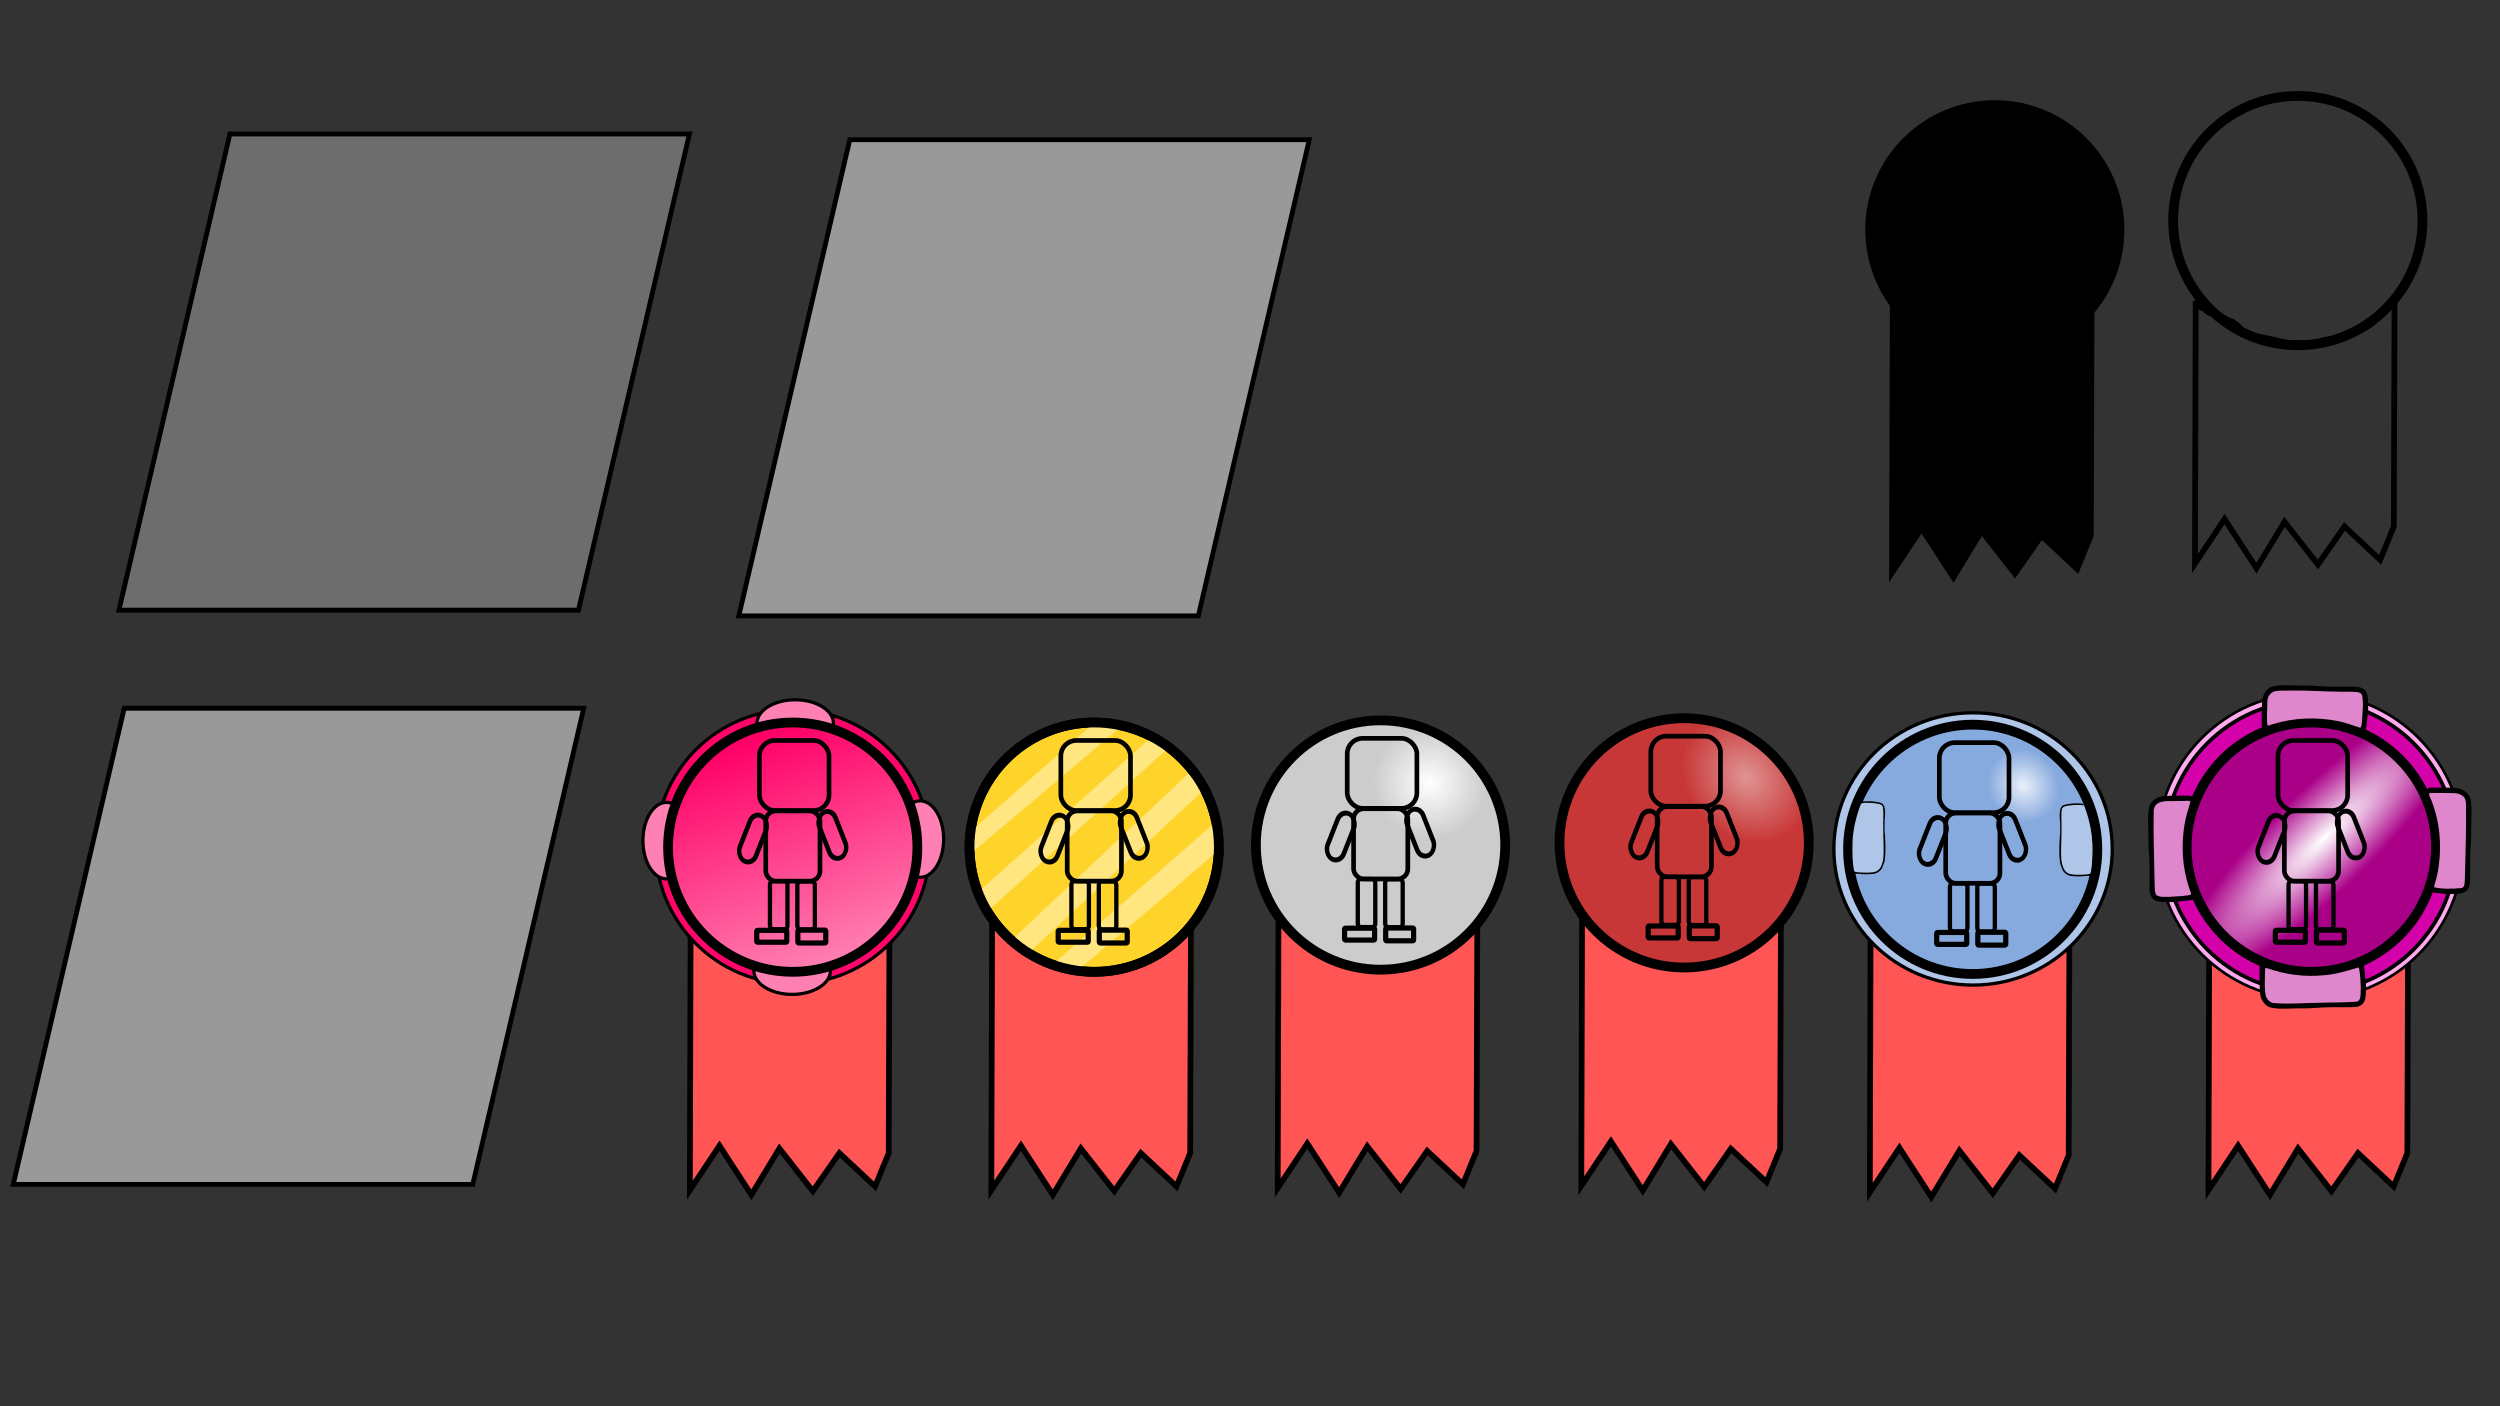 <?xml version="1.0" encoding="UTF-8" standalone="no"?>
<!-- Created with Inkscape (http://www.inkscape.org/) -->

<svg
   width="3840mm"
   height="2160mm"
   viewBox="0 0 3840 2160"
   version="1.1"
   id="svg5"
   inkscape:version="1.2.2 (732a01da63, 2022-12-09)"
   sodipodi:docname="end_screen_maps.svg"
   inkscape:export-filename="medals.png"
   inkscape:export-xdpi="96.096664"
   inkscape:export-ydpi="96.096664"
   xmlns:inkscape="http://www.inkscape.org/namespaces/inkscape"
   xmlns:sodipodi="http://sodipodi.sourceforge.net/DTD/sodipodi-0.dtd"
   xmlns:xlink="http://www.w3.org/1999/xlink"
   xmlns="http://www.w3.org/2000/svg"
   xmlns:svg="http://www.w3.org/2000/svg">
  <rect x="0" y="0" width="3840" height="2160" fill="#333333" stroke="none"/>
  <sodipodi:namedview
     id="namedview7"
     pagecolor="#ffffff"
     bordercolor="#000000"
     borderopacity="0.25"
     inkscape:showpageshadow="2"
     inkscape:pageopacity="0.0"
     inkscape:pagecheckerboard="0"
     inkscape:deskcolor="#d1d1d1"
     inkscape:document-units="mm"
     showgrid="false"
     inkscape:zoom="0.04"
     inkscape:cx="787.5"
     inkscape:cy="7175"
     inkscape:window-width="1920"
     inkscape:window-height="986"
     inkscape:window-x="-11"
     inkscape:window-y="-11"
     inkscape:window-maximized="1"
     inkscape:current-layer="svg5" />
  <defs
     id="defs2">
    <linearGradient
       inkscape:collect="always"
       id="linearGradient48402">
      <stop
         style="stop-color:#ffffff;stop-opacity:1;"
         offset="0"
         id="stop48398" />
      <stop
         style="stop-color:#aa0088;stop-opacity:1;"
         offset="1"
         id="stop48400" />
    </linearGradient>
    <linearGradient
       inkscape:collect="always"
       id="linearGradient36762">
      <stop
         style="stop-color:#eaf0f9;stop-opacity:1;"
         offset="0"
         id="stop36758" />
      <stop
         style="stop-color:#87aade;stop-opacity:1;"
         offset="1"
         id="stop36760" />
    </linearGradient>
    <linearGradient
       inkscape:collect="always"
       id="linearGradient30242">
      <stop
         style="stop-color:#e09494;stop-opacity:1;"
         offset="0"
         id="stop30238" />
      <stop
         style="stop-color:#c83737;stop-opacity:1;"
         offset="1"
         id="stop30240" />
    </linearGradient>
    <linearGradient
       inkscape:collect="always"
       id="linearGradient29657">
      <stop
         style="stop-color:#ffffff;stop-opacity:1;"
         offset="0"
         id="stop29653" />
      <stop
         style="stop-color:#cccccc;stop-opacity:1;"
         offset="1"
         id="stop29655" />
    </linearGradient>
    <linearGradient
       inkscape:collect="always"
       id="linearGradient21364">
      <stop
         style="stop-color:#ff0066;stop-opacity:1;"
         offset="0"
         id="stop21360" />
      <stop
         style="stop-color:#ff80b2;stop-opacity:1"
         offset="1"
         id="stop21362" />
    </linearGradient>
    <rect
       x="-5771.93"
       y="2894.737"
       width="122.807"
       height="17.544"
       id="rect19742" />
    <rect
       x="-2087.719"
       y="6000"
       width="245.614"
       height="17.544"
       id="rect15206" />
    <linearGradient
       inkscape:collect="always"
       xlink:href="#linearGradient21364"
       id="linearGradient21366"
       x1="1252.909"
       y1="723.215"
       x2="1374.517"
       y2="1070.498"
       gradientUnits="userSpaceOnUse"
       gradientTransform="translate(-70.379,400.182)" />
    <radialGradient
       inkscape:collect="always"
       xlink:href="#linearGradient29657"
       id="radialGradient29659"
       cx="2260.607"
       cy="746.364"
       fx="2260.607"
       fy="746.364"
       r="198.969"
       gradientTransform="matrix(0.395,0.2,-0.193,0.381,1446.961,466.646)"
       gradientUnits="userSpaceOnUse" />
    <radialGradient
       inkscape:collect="always"
       xlink:href="#linearGradient30242"
       id="radialGradient30244"
       cx="2620.536"
       cy="852.42"
       fx="2620.536"
       fy="852.42"
       r="198.969"
       gradientTransform="matrix(-0.332,0.308,-0.369,-0.398,3866.494,726.062)"
       gradientUnits="userSpaceOnUse" />
    <radialGradient
       inkscape:collect="always"
       xlink:href="#linearGradient36762"
       id="radialGradient36764"
       cx="3317.451"
       cy="836.896"
       fx="3317.451"
       fy="836.896"
       r="198.969"
       gradientTransform="matrix(-0.172,-0.232,0.212,-0.157,3500.79,2108.352)"
       gradientUnits="userSpaceOnUse" />
    <radialGradient
       inkscape:collect="always"
       xlink:href="#linearGradient48402"
       id="radialGradient48404"
       cx="4296.344"
       cy="538.42"
       fx="4296.344"
       fy="538.42"
       r="198.969"
       gradientTransform="matrix(-1.111,1.084,-0.27,-0.277,8489.172,-3221.02)"
       gradientUnits="userSpaceOnUse" />
  </defs>
  <g
     inkscape:groupmode="layer"
     id="layer3"
     inkscape:label="stuff"
     style="display:inline;fill:#999999;stroke:#000000">
    <path
       style="fill:#ff5555;stroke:#000000;stroke-width:8.811;stroke-dasharray:none"
       d="m 1060.805,1418.324 -1.166,409.757 45.463,-68.293 48.96,75.407 43.132,-71.138 51.292,65.447 40.8,-58.333 54.789,51.22 20.983,-51.22 1.166,-355.692 z"
       id="path20592" />
    <ellipse
       style="fill:#ff0569;fill-opacity:1;stroke:#000000;stroke-width:5;stroke-dasharray:none"
       id="ellipse23022"
       cx="1217.671"
       cy="1300.477"
       rx="210.616"
       ry="210.616" />
    <ellipse
       style="fill:#ff80b2;fill-opacity:1;stroke:#000000;stroke-width:5;stroke-dasharray:none"
       id="ellipse22461"
       cx="-1288.853"
       cy="1413.175"
       rx="58.758"
       ry="36.248"
       transform="rotate(-90)" />
    <ellipse
       style="fill:#ff80b2;fill-opacity:1;stroke:#000000;stroke-width:5;stroke-dasharray:none"
       id="ellipse22459"
       cx="-1291.192"
       cy="1023.797"
       rx="58.758"
       ry="36.248"
       transform="rotate(-90)" />
    <ellipse
       style="fill:#ff80b2;fill-opacity:1;stroke:#000000;stroke-width:5;stroke-dasharray:none"
       id="path22455"
       cx="1221.409"
       cy="1111.119"
       rx="58.758"
       ry="36.248" />
    <path
       style="fill:#ff5555;stroke:#000000;stroke-width:8.811;stroke-dasharray:none"
       d="m 1523.849,1418.324 -1.166,409.757 45.463,-68.293 48.96,75.407 43.132,-71.138 51.292,65.447 40.8,-58.333 54.789,51.22 20.983,-51.22 1.166,-355.692 z"
       id="path16669" />
    <rect
       style="fill:#999999;stroke:#000000;stroke-width:7.63;stroke-dasharray:none"
       id="rect9801"
       width="705.801"
       height="750.933"
       x="444.337"
       y="1116.887"
       transform="matrix(1,0,-0.227,0.974,0,0)" />
    <rect
       style="fill:#6d6d6d;fill-opacity:1;stroke:#000000;stroke-width:7.63;stroke-dasharray:none"
       id="rect9801-8"
       width="705.801"
       height="750.933"
       x="401.125"
       y="211.292"
       transform="matrix(1,0,-0.227,0.974,0,0)" />
    <ellipse
       style="fill:#ffd42a;fill-opacity:1;stroke:#000000;stroke-width:15;stroke-dasharray:none"
       id="path10923"
       cx="1680.662"
       cy="1301.25"
       rx="191.469"
       ry="191.469" />
    <path
       style="fill:#ffe680;fill-opacity:1;stroke:none;stroke-width:5;stroke-dasharray:none"
       d="m 1621.3,1477.533 241.432,-210.84 12.402,19.017 4.134,14.056 -224.069,190.996 -27.285,-4.134 z"
       id="path27579" />
    <path
       style="fill:#ffe680;fill-opacity:1;stroke:none;stroke-width:5;stroke-dasharray:none"
       d="m 1557.635,1440.325 267.891,-252.181 23.978,24.805 -272.025,253.008 z"
       id="path27577" />
    <path
       style="fill:#ffe680;fill-opacity:1;stroke:none;stroke-width:5;stroke-dasharray:none"
       d="m 1494.15,1308.732 223.337,-188.843 -33.91,-12.278 -195.858,172.472 4.093,32.74"
       id="path26849" />
    <path
       style="fill:#ffe680;fill-opacity:1;stroke:none;stroke-width:5;stroke-dasharray:none"
       d="m 1505.545,1367.565 259.622,-232.337 12.402,5.788 16.537,8.268 -273.678,247.22 -15.71,-13.229 z"
       id="path25666" />
    <rect
       style="fill:none;stroke:#000000;stroke-width:7.2;stroke-dasharray:none"
       id="rect12046"
       width="106.991"
       height="107.576"
       x="1629.443"
       y="1137.379"
       ry="23.675" />
    <rect
       style="fill:none;stroke:#000000;stroke-width:7.2;stroke-dasharray:none"
       id="rect12048"
       width="83.305"
       height="107.867"
       x="1639.219"
       y="1245.548"
       ry="15.47" />
    <rect
       style="fill:none;stroke:#000000;stroke-width:7.232;stroke-dasharray:none"
       id="rect12050"
       width="28.357"
       height="74.184"
       x="1982.043"
       y="304.777"
       ry="15.827"
       transform="matrix(0.874,0.486,-0.366,0.93,0,0)" />
    <rect
       style="fill:none;stroke:#000000;stroke-width:7.232;stroke-dasharray:none"
       id="rect12050-7"
       width="28.357"
       height="74.184"
       x="-1175.303"
       y="1948.565"
       ry="15.827"
       transform="matrix(-0.874,0.486,0.366,0.93,0,0)" />
    <rect
       style="fill:none;stroke:#000000;stroke-width:6.619;stroke-dasharray:none"
       id="rect12800"
       width="26.88"
       height="73.74"
       x="1687.783"
       y="1353.822"
       ry="4.963" />
    <rect
       style="fill:none;stroke:#000000;stroke-width:6.619;stroke-dasharray:none"
       id="rect12853"
       width="26.88"
       height="73.74"
       x="1645.688"
       y="1353.53"
       ry="4.963" />
    <rect
       style="fill:none;stroke:#000000;stroke-width:8;stroke-dasharray:none"
       id="rect13581"
       width="46.118"
       height="18.255"
       x="1625.408"
       y="1428.986"
       ry="1.229" />
    <rect
       style="fill:none;stroke:#000000;stroke-width:8;stroke-dasharray:none"
       id="rect13583"
       width="42.898"
       height="19.713"
       x="1688.552"
       y="1428.696"
       ry="1.327" />
    <path
       style="fill:#ff5555;stroke:#000000;stroke-width:8.811;stroke-dasharray:none"
       d="m 1963.719,1415.017 -1.166,409.757 45.463,-68.293 48.96,75.407 43.132,-71.138 51.292,65.447 40.8,-58.333 54.789,51.22 20.983,-51.22 1.166,-355.692 z"
       id="path18407" />
    <ellipse
       style="fill:url(#radialGradient29659);fill-opacity:1;stroke:#000000;stroke-width:15;stroke-dasharray:none"
       id="ellipse18409"
       cx="2120.534"
       cy="1297.943"
       rx="191.469"
       ry="191.469" />
    <rect
       style="fill:none;stroke:#000000;stroke-width:7.2;stroke-dasharray:none"
       id="rect18411"
       width="106.991"
       height="107.576"
       x="2069.315"
       y="1134.072"
       ry="23.675" />
    <rect
       style="fill:none;stroke:#000000;stroke-width:7.2;stroke-dasharray:none"
       id="rect18413"
       width="83.305"
       height="107.867"
       x="2079.091"
       y="1242.24"
       ry="15.47" />
    <rect
       style="fill:none;stroke:#000000;stroke-width:7.232;stroke-dasharray:none"
       id="rect18415"
       width="28.357"
       height="74.184"
       x="2393.731"
       y="86.193"
       ry="15.827"
       transform="matrix(0.874,0.486,-0.366,0.93,0,0)" />
    <rect
       style="fill:none;stroke:#000000;stroke-width:7.232;stroke-dasharray:none"
       id="rect18417"
       width="28.357"
       height="74.184"
       x="-1589.436"
       y="2161.317"
       ry="15.827"
       transform="matrix(-0.874,0.486,0.366,0.93,0,0)" />
    <rect
       style="fill:none;stroke:#000000;stroke-width:6.619;stroke-dasharray:none"
       id="rect18419"
       width="26.88"
       height="73.74"
       x="2127.655"
       y="1350.515"
       ry="4.963" />
    <rect
       style="fill:none;stroke:#000000;stroke-width:6.619;stroke-dasharray:none"
       id="rect18421"
       width="26.88"
       height="73.74"
       x="2085.56"
       y="1350.223"
       ry="4.963" />
    <rect
       style="fill:none;stroke:#000000;stroke-width:8;stroke-dasharray:none"
       id="rect18423"
       width="46.118"
       height="18.255"
       x="2065.28"
       y="1425.679"
       ry="1.229" />
    <rect
       style="fill:none;stroke:#000000;stroke-width:8;stroke-dasharray:none"
       id="rect18425"
       width="42.898"
       height="19.713"
       x="2128.424"
       y="1425.389"
       ry="1.327" />
    <path
       style="fill:#ff5555;stroke:#000000;stroke-width:8.811;stroke-dasharray:none"
       d="m 2430.047,1411.71 -1.166,409.757 45.463,-68.293 48.96,75.407 43.132,-71.138 51.292,65.447 40.8,-58.333 54.789,51.22 20.983,-51.22 1.166,-355.692 z"
       id="path18427" />
    <ellipse
       style="fill:url(#radialGradient30244);fill-opacity:1;stroke:#000000;stroke-width:15;stroke-dasharray:none"
       id="ellipse18429"
       cx="2586.862"
       cy="1294.635"
       rx="191.469"
       ry="191.469" />
    <rect
       style="fill:none;stroke:#000000;stroke-width:7.2;stroke-dasharray:none"
       id="rect18431"
       width="106.991"
       height="107.576"
       x="2535.643"
       y="1130.765"
       ry="23.675" />
    <rect
       style="fill:none;stroke:#000000;stroke-width:7.2;stroke-dasharray:none"
       id="rect18433"
       width="83.305"
       height="107.867"
       x="2545.419"
       y="1238.933"
       ry="15.47" />
    <rect
       style="fill:none;stroke:#000000;stroke-width:7.232;stroke-dasharray:none"
       id="rect18435"
       width="28.357"
       height="74.184"
       x="2830.257"
       y="-145.363"
       ry="15.827"
       transform="matrix(0.874,0.486,-0.366,0.93,0,0)" />
    <rect
       style="fill:none;stroke:#000000;stroke-width:7.232;stroke-dasharray:none"
       id="rect18437"
       width="28.357"
       height="74.184"
       x="-2028.406"
       y="2387.042"
       ry="15.827"
       transform="matrix(-0.874,0.486,0.366,0.93,0,0)" />
    <rect
       style="fill:none;stroke:#000000;stroke-width:6.619;stroke-dasharray:none"
       id="rect18439"
       width="26.88"
       height="73.74"
       x="2593.983"
       y="1347.208"
       ry="4.963" />
    <rect
       style="fill:none;stroke:#000000;stroke-width:6.619;stroke-dasharray:none"
       id="rect18441"
       width="26.88"
       height="73.74"
       x="2551.888"
       y="1346.915"
       ry="4.963" />
    <rect
       style="fill:none;stroke:#000000;stroke-width:8;stroke-dasharray:none"
       id="rect18443"
       width="46.118"
       height="18.255"
       x="2531.608"
       y="1422.372"
       ry="1.229" />
    <rect
       style="fill:none;stroke:#000000;stroke-width:8;stroke-dasharray:none"
       id="rect18445"
       width="42.898"
       height="19.713"
       x="2594.752"
       y="1422.081"
       ry="1.327" />
    <path
       style="fill:#ff5555;stroke:#000000;stroke-width:8.811;stroke-dasharray:none"
       d="m 2873.224,1421.631 -1.166,409.757 45.463,-68.293 48.96,75.407 43.132,-71.138 51.292,65.447 40.8,-58.333 54.789,51.22 20.983,-51.22 1.166,-355.692 z"
       id="path18447" />
    <ellipse
       style="fill:#afc6e9;stroke:#000000;stroke-width:5.084;stroke-dasharray:none"
       id="ellipse34840"
       cx="3030.624"
       cy="1303.973"
       rx="213.798"
       ry="209.121" />
    <ellipse
       style="fill:url(#radialGradient36764);fill-opacity:1;stroke:#000000;stroke-width:15;stroke-dasharray:none"
       id="ellipse18449"
       cx="3030.039"
       cy="1304.557"
       rx="191.469"
       ry="191.469" />
    <rect
       style="fill:none;stroke:#000000;stroke-width:8;stroke-dasharray:none"
       id="rect18463"
       width="46.118"
       height="18.255"
       x="2974.785"
       y="1432.293"
       ry="1.229" />
    <rect
       style="fill:none;stroke:#000000;stroke-width:8;stroke-dasharray:none"
       id="rect18465"
       width="42.898"
       height="19.713"
       x="3037.929"
       y="1432.003"
       ry="1.327" />
    <rect
       style="fill:none;stroke:#000000;stroke-width:7.2;stroke-dasharray:none"
       id="rect18451"
       width="106.991"
       height="107.576"
       x="2978.82"
       y="1140.687"
       ry="23.675" />
    <rect
       style="fill:none;stroke:#000000;stroke-width:7.2;stroke-dasharray:none"
       id="rect18453"
       width="83.305"
       height="107.867"
       x="2988.596"
       y="1248.855"
       ry="15.47" />
    <rect
       style="fill:none;stroke:#000000;stroke-width:7.232;stroke-dasharray:none"
       id="rect18455"
       width="28.357"
       height="74.184"
       x="3249.939"
       y="-353.905"
       ry="15.827"
       transform="matrix(0.874,0.486,-0.366,0.93,0,0)" />
    <rect
       style="fill:none;stroke:#000000;stroke-width:7.232;stroke-dasharray:none"
       id="rect18457"
       width="28.357"
       height="74.184"
       x="-2440.755"
       y="2613.08"
       ry="15.827"
       transform="matrix(-0.874,0.486,0.366,0.93,0,0)" />
    <rect
       style="fill:none;stroke:#000000;stroke-width:6.619;stroke-dasharray:none"
       id="rect18459"
       width="26.88"
       height="73.74"
       x="3037.16"
       y="1357.13"
       ry="4.963" />
    <rect
       style="fill:none;stroke:#000000;stroke-width:6.619;stroke-dasharray:none"
       id="rect18461"
       width="26.88"
       height="73.74"
       x="2995.065"
       y="1356.837"
       ry="4.963" />
    <path
       style="fill:#ff5555;stroke:#000000;stroke-width:8.811;stroke-dasharray:none"
       d="m 3393.395,1418.324 -1.166,409.757 45.463,-68.293 48.96,75.407 43.132,-71.138 51.292,65.447 40.8,-58.333 54.789,51.22 20.983,-51.22 1.166,-355.692 z"
       id="path18467" />
    <circle
       style="fill:#ffaaee;stroke:#000000;stroke-width:4.2;stroke-dasharray:none"
       id="circle47202"
       cx="3548.461"
       cy="1299.654"
       r="235.22" />
    <circle
       style="fill:#d400aa;stroke:#000000;stroke-width:5.85;stroke-dasharray:none"
       id="ellipse45278"
       cx="3548.853"
       cy="1300.046"
       r="224.019" />
    <ellipse
       style="fill:url(#radialGradient48404);fill-opacity:1;stroke:#000000;stroke-width:15;stroke-dasharray:none"
       id="ellipse18469"
       cx="3550.208"
       cy="1301.25"
       rx="191.469"
       ry="191.469" />
    <rect
       style="fill:none;stroke:#000000;stroke-width:7.2;stroke-dasharray:none"
       id="rect18471"
       width="106.991"
       height="107.576"
       x="3498.989"
       y="1137.379"
       ry="23.675" />
    <rect
       style="fill:none;stroke:#000000;stroke-width:7.2;stroke-dasharray:none"
       id="rect18473"
       width="83.305"
       height="107.867"
       x="3508.765"
       y="1245.548"
       ry="15.47" />
    <rect
       style="fill:none;stroke:#000000;stroke-width:7.232;stroke-dasharray:none"
       id="rect18475"
       width="28.357"
       height="74.184"
       x="3737.008"
       y="-611.861"
       ry="15.827"
       transform="matrix(0.874,0.486,-0.366,0.93,0,0)" />
    <rect
       style="fill:none;stroke:#000000;stroke-width:7.232;stroke-dasharray:none"
       id="rect18477"
       width="28.357"
       height="74.184"
       x="-2930.269"
       y="2865.203"
       ry="15.827"
       transform="matrix(-0.874,0.486,0.366,0.93,0,0)" />
    <rect
       style="fill:none;stroke:#000000;stroke-width:6.619;stroke-dasharray:none"
       id="rect18479"
       width="26.88"
       height="73.74"
       x="3557.33"
       y="1353.822"
       ry="4.963" />
    <rect
       style="fill:none;stroke:#000000;stroke-width:6.619;stroke-dasharray:none"
       id="rect18481"
       width="26.88"
       height="73.74"
       x="3515.235"
       y="1353.53"
       ry="4.963" />
    <rect
       style="fill:none;stroke:#000000;stroke-width:8;stroke-dasharray:none"
       id="rect18483"
       width="46.118"
       height="18.255"
       x="3494.954"
       y="1428.986"
       ry="1.229" />
    <rect
       style="fill:none;stroke:#000000;stroke-width:8;stroke-dasharray:none"
       id="rect18485"
       width="42.898"
       height="19.713"
       x="3558.098"
       y="1428.696"
       ry="1.327" />
    <ellipse
       style="fill:#ff80b2;fill-opacity:1;stroke:#000000;stroke-width:5;stroke-dasharray:none"
       id="ellipse22457"
       cx="1216.732"
       cy="1491.143"
       rx="58.758"
       ry="36.248" />
    <ellipse
       style="fill:url(#linearGradient21366);fill-opacity:1;stroke:#000000;stroke-width:15;stroke-dasharray:none"
       id="ellipse20594"
       cx="1217.618"
       cy="1301.25"
       rx="191.469"
       ry="191.469" />
    <rect
       style="fill:none;stroke:#000000;stroke-width:7.2;stroke-dasharray:none"
       id="rect20596"
       width="106.991"
       height="107.576"
       x="1166.398"
       y="1137.379"
       ry="23.675" />
    <rect
       style="fill:none;stroke:#000000;stroke-width:7.2;stroke-dasharray:none"
       id="rect20598"
       width="83.305"
       height="107.867"
       x="1176.175"
       y="1245.548"
       ry="15.47" />
    <rect
       style="fill:none;stroke:#000000;stroke-width:7.232;stroke-dasharray:none"
       id="rect20600"
       width="28.357"
       height="74.184"
       x="1547.378"
       y="531.808"
       ry="15.827"
       transform="matrix(0.874,0.486,-0.366,0.93,0,0)" />
    <rect
       style="fill:none;stroke:#000000;stroke-width:7.232;stroke-dasharray:none"
       id="rect20602"
       width="28.357"
       height="74.184"
       x="-740.638"
       y="1721.534"
       ry="15.827"
       transform="matrix(-0.874,0.486,0.366,0.93,0,0)" />
    <rect
       style="fill:none;stroke:#000000;stroke-width:6.619;stroke-dasharray:none"
       id="rect20604"
       width="26.88"
       height="73.74"
       x="1224.739"
       y="1353.822"
       ry="4.963" />
    <rect
       style="fill:none;stroke:#000000;stroke-width:6.619;stroke-dasharray:none"
       id="rect20606"
       width="26.88"
       height="73.74"
       x="1182.644"
       y="1353.53"
       ry="4.963" />
    <rect
       style="fill:none;stroke:#000000;stroke-width:8;stroke-dasharray:none"
       id="rect20608"
       width="46.118"
       height="18.255"
       x="1162.363"
       y="1428.986"
       ry="1.229" />
    <rect
       style="fill:none;stroke:#000000;stroke-width:8;stroke-dasharray:none"
       id="rect20610"
       width="42.898"
       height="19.713"
       x="1225.507"
       y="1428.696"
       ry="1.327" />
    <ellipse
       style="fill:none;stroke:#000000;stroke-width:15;stroke-dasharray:none"
       id="ellipse25662"
       cx="1680.662"
       cy="1301.25"
       rx="191.469"
       ry="191.469" />
    <path
       style="fill:#000000;fill-opacity:1;stroke:none;stroke-width:5;stroke-dasharray:none"
       id="path37377"
       d="m 2861.073,1234.502 c 2.933,-0.163 5.869,-0.255 8.806,-0.313 2.769,-0.132 5.521,0.234 8.271,0.492 1.803,0.153 3.57,0.538 5.349,0.844 1.381,0.118 2.688,0.445 3.963,0.98 0.608,0.396 1.416,0.451 2.035,0.809 0.041,0.024 -0.029,0.099 -0.01,0.141 0.166,0.342 0.419,0.634 0.619,0.957 0.696,1.137 1.191,2.356 1.379,3.674 0.273,1.465 0.403,2.949 0.476,4.436 0.055,1.603 0.057,3.208 0.059,4.812 0,1.251 -0.213,2.489 -0.299,3.737 -0.2,1.657 -0.353,3.318 -0.454,4.984 -0.074,1.38 -0.078,2.763 -0.082,4.144 0,1.482 0,2.965 0,4.447 0,1.214 0,2.427 0,3.641 -0.019,1.973 -0.019,3.941 0.122,5.909 0.246,1.851 0.499,3.698 0.606,5.563 0.073,1.978 0.072,3.954 0.227,5.928 0.122,1.315 0.221,2.632 0.262,3.953 0.029,1.282 0.027,2.563 0.027,3.845 0,1.461 0,2.923 0,4.384 0,1.419 0,2.838 0,4.257 0,1.369 0,2.737 0,4.106 -0.123,1.639 -0.253,3.276 -0.336,4.918 -0.056,1.782 -0.276,3.557 -0.589,5.311 -0.263,1.694 -0.695,3.342 -1.364,4.918 -0.696,1.533 -1.277,3.107 -1.786,4.71 -0.409,1.022 -0.738,2.148 -1.432,3.024 -0.798,0.943 -1.759,1.718 -2.693,2.519 -1.144,1.142 -2.504,1.885 -4.022,2.389 -1.212,0.446 -2.471,0.729 -3.755,0.853 -1.642,0.151 -3.286,0.281 -4.933,0.371 -2.008,0.094 -4.02,0.093 -6.03,0.101 -1.737,0.061 -3.466,-0.115 -5.196,-0.244 -1.33,-0.039 -2.645,-0.205 -3.966,-0.343 -1.568,-0.137 -3.141,-0.196 -4.714,-0.229 -0.979,-0.018 -1.959,-0.016 -2.938,-0.015 -0.2,10e-5 -0.401,0 -0.601,0 -2.494,0 -2.491,3.53 0,3.528 v 0 c 0.2,-2e-4 0.4,0 0.6,0 0.954,0 1.907,0 2.861,0.014 1.476,0.031 2.952,0.086 4.424,0.211 1.355,0.14 2.706,0.31 4.07,0.352 1.821,0.135 3.642,0.314 5.471,0.253 2.07,-0.01 4.141,-0.01 6.209,-0.106 1.702,-0.093 3.399,-0.229 5.096,-0.384 1.547,-0.162 3.07,-0.485 4.534,-1.022 1.933,-0.667 3.707,-1.607 5.184,-3.05 1.147,-0.983 2.323,-1.947 3.264,-3.141 0.848,-1.23 1.455,-2.597 1.928,-4.013 0.476,-1.5 1.02,-2.973 1.675,-4.406 0.765,-1.822 1.285,-3.721 1.588,-5.677 0.332,-1.899 0.577,-3.817 0.637,-5.746 0.086,-1.701 0.232,-3.397 0.341,-5.096 0,-1.369 0,-2.737 0,-4.106 0,-1.418 0,-2.837 0,-4.255 0,-1.462 0,-2.924 0,-4.386 0,-1.318 0,-2.636 -0.029,-3.954 -0.043,-1.376 -0.143,-2.748 -0.271,-4.119 -0.154,-1.95 -0.141,-3.903 -0.222,-5.856 -0.111,-1.881 -0.344,-3.746 -0.609,-5.611 -0.136,-1.884 -0.129,-3.768 -0.113,-5.657 0,-1.214 0,-2.429 0,-3.643 0,-1.478 0,-2.956 0,-4.434 0,-1.314 0.01,-2.629 0.076,-3.942 0.1,-1.657 0.259,-3.308 0.452,-4.956 0.089,-1.329 0.322,-2.647 0.308,-3.981 0,-1.662 -0.01,-3.324 -0.063,-4.985 -0.081,-1.609 -0.221,-3.215 -0.514,-4.801 -0.294,-1.799 -0.919,-3.486 -1.894,-5.036 -0.39,-0.596 -0.775,-1.265 -1.313,-1.749 -0.875,-0.786 -1.909,-1.063 -2.959,-1.516 -1.517,-0.618 -3.073,-1.054 -4.712,-1.196 -1.868,-0.32 -3.724,-0.721 -5.616,-0.879 -2.883,-0.27 -5.767,-0.645 -8.669,-0.507 -3.004,0.059 -6.008,0.153 -9.008,0.322 -2.487,0.191 -2.217,3.709 0.271,3.517 z" />
    <path
       style="fill:#afc6e9;fill-opacity:1;stroke:none;stroke-width:11.049;stroke-dasharray:none"
       d="m 2868.701,1233.083 c -3.365,0.299 -7.424,-0.328 -10.223,1.519 -8.158,21.072 -13.442,43.54 -13.107,66.235 0.048,12.427 -0.152,25.05 2.708,37.216 2.504,2.272 6.626,1.462 9.787,2.104 8.024,0.172 16.494,1.03 24.18,-1.745 7.043,-3.451 9.281,-11.896 10.664,-18.998 1.376,-15.536 -0.242,-31.165 -0.024,-46.738 -0.439,-10.52 0.739,-21.134 -0.253,-31.645 -0.281,-4.451 -4.808,-6.231 -8.633,-6.631 -4.98,-0.881 -10.044,-1.291 -15.099,-1.317 z"
       id="path38016" />
    <path
       style="fill:#000000;fill-opacity:1;stroke:none;stroke-width:5;stroke-dasharray:none"
       id="path37377-3"
       d="m 3198.053,1237.767 c -2.933,-0.163 -5.869,-0.255 -8.806,-0.313 -2.769,-0.132 -5.521,0.234 -8.271,0.492 -1.803,0.153 -3.57,0.538 -5.349,0.844 -1.381,0.118 -2.688,0.445 -3.963,0.98 -0.608,0.396 -1.416,0.451 -2.035,0.809 -0.041,0.024 0.029,0.099 0.01,0.141 -0.166,0.342 -0.419,0.634 -0.619,0.957 -0.696,1.137 -1.191,2.356 -1.379,3.674 -0.273,1.466 -0.403,2.949 -0.476,4.436 -0.055,1.603 -0.057,3.208 -0.059,4.812 0,1.251 0.213,2.489 0.299,3.737 0.2,1.657 0.353,3.318 0.454,4.984 0.074,1.38 0.078,2.763 0.082,4.144 0,1.482 0,2.965 0,4.447 0,1.214 0,2.427 0,3.641 0.019,1.973 0.019,3.941 -0.122,5.909 -0.246,1.851 -0.499,3.698 -0.606,5.563 -0.073,1.978 -0.072,3.954 -0.227,5.928 -0.122,1.315 -0.221,2.632 -0.262,3.953 -0.029,1.282 -0.027,2.563 -0.027,3.845 0,1.461 0,2.923 0,4.384 0,1.419 0,2.838 0,4.257 0,1.369 0,2.737 0,4.106 0.123,1.639 0.253,3.276 0.336,4.918 0.056,1.782 0.276,3.557 0.589,5.311 0.263,1.694 0.695,3.342 1.364,4.918 0.696,1.532 1.277,3.107 1.786,4.71 0.409,1.022 0.738,2.148 1.432,3.024 0.798,0.943 1.759,1.718 2.693,2.519 1.144,1.142 2.504,1.885 4.022,2.389 1.212,0.446 2.471,0.729 3.755,0.853 1.642,0.151 3.286,0.281 4.933,0.371 2.008,0.094 4.02,0.093 6.03,0.101 1.737,0.061 3.466,-0.115 5.196,-0.244 1.33,-0.039 2.645,-0.205 3.966,-0.343 1.568,-0.137 3.141,-0.196 4.714,-0.23 0.979,-0.018 1.959,-0.016 2.938,-0.015 0.2,2e-4 0.401,0 0.601,0 2.494,0 2.491,3.53 0,3.528 v 0 c -0.2,-2e-4 -0.4,0 -0.6,0 -0.954,0 -1.907,0 -2.861,0.014 -1.476,0.031 -2.952,0.086 -4.424,0.211 -1.355,0.14 -2.706,0.31 -4.07,0.352 -1.821,0.135 -3.642,0.314 -5.471,0.253 -2.07,-0.01 -4.141,-0.01 -6.209,-0.106 -1.702,-0.093 -3.399,-0.229 -5.096,-0.384 -1.547,-0.162 -3.07,-0.485 -4.534,-1.023 -1.933,-0.667 -3.707,-1.607 -5.184,-3.05 -1.147,-0.983 -2.323,-1.947 -3.264,-3.141 -0.848,-1.23 -1.455,-2.597 -1.928,-4.013 -0.476,-1.5 -1.02,-2.973 -1.675,-4.406 -0.765,-1.822 -1.285,-3.721 -1.588,-5.677 -0.332,-1.899 -0.577,-3.817 -0.637,-5.746 -0.086,-1.701 -0.232,-3.397 -0.341,-5.096 0,-1.369 0,-2.737 0,-4.106 0,-1.418 0,-2.837 0,-4.255 0,-1.462 0,-2.924 0,-4.386 0,-1.318 0,-2.637 0.029,-3.954 0.043,-1.376 0.143,-2.748 0.271,-4.119 0.154,-1.95 0.141,-3.902 0.222,-5.856 0.111,-1.881 0.344,-3.746 0.609,-5.611 0.136,-1.884 0.129,-3.768 0.113,-5.657 0,-1.214 0,-2.429 0,-3.643 0,-1.478 0,-2.956 0,-4.434 0,-1.314 -0.01,-2.63 -0.076,-3.942 -0.1,-1.657 -0.259,-3.308 -0.452,-4.956 -0.089,-1.329 -0.322,-2.647 -0.308,-3.981 0,-1.662 0.01,-3.324 0.063,-4.985 0.081,-1.609 0.221,-3.215 0.514,-4.801 0.294,-1.799 0.919,-3.486 1.894,-5.036 0.39,-0.596 0.775,-1.265 1.313,-1.749 0.875,-0.786 1.909,-1.063 2.959,-1.516 1.517,-0.618 3.073,-1.054 4.712,-1.196 1.868,-0.32 3.724,-0.721 5.616,-0.879 2.883,-0.27 5.767,-0.645 8.669,-0.507 3.004,0.059 6.008,0.153 9.008,0.322 2.487,0.191 2.217,3.709 -0.271,3.517 z" />
    <path
       style="fill:#afc6e9;fill-opacity:1;stroke:none;stroke-width:11.049;stroke-dasharray:none"
       d="m 3190.425,1236.348 c 3.365,0.299 7.424,-0.328 10.223,1.519 8.158,21.072 13.442,43.54 13.107,66.235 -0.048,12.427 0.152,25.05 -2.708,37.216 -2.504,2.272 -6.626,1.462 -9.787,2.105 -8.024,0.172 -16.494,1.03 -24.18,-1.745 -7.043,-3.451 -9.281,-11.896 -10.664,-18.998 -1.376,-15.536 0.242,-31.165 0.024,-46.738 0.439,-10.52 -0.739,-21.134 0.253,-31.646 0.281,-4.451 4.807,-6.231 8.633,-6.631 4.98,-0.881 10.044,-1.291 15.099,-1.317 z"
       id="path38016-0" />
    <path
       style="fill:#000000;fill-opacity:1;stroke:none;stroke-width:5;stroke-dasharray:none"
       id="path45240"
       d="m 3482.854,1116.282 c 0,-5.993 0,-11.986 0,-17.979 -0.137,-6.059 0.174,-12.107 0.492,-18.155 0.098,-3.285 0.597,-6.555 1.875,-9.59 1.333,-2.442 2.897,-4.907 5.23,-6.505 1.515,-0.881 3.259,-1.309 4.954,-1.714 2.309,-0.32 4.622,-0.635 6.949,-0.81 7.058,-0.443 14.136,-0.13 21.197,0.077 4.21,0.15 8.421,0.259 12.633,0.295 3.952,0.023 7.903,0.022 11.855,0.021 3.729,0.021 7.447,0.399 11.171,0.59 3.963,0.066 7.903,0.49 11.858,0.722 3.611,0.204 7.226,0.294 10.842,0.33 3.453,0.02 6.907,0.015 10.36,0.012 3.845,0 7.691,0 11.537,0 3.732,0 7.465,0 11.198,0 2.356,-0.017 4.764,-0.024 7.057,0.583 1.621,0.342 3.113,0.91 4.237,2.151 0.948,1.087 1.095,2.313 1.465,3.66 0.832,4.278 0.722,8.738 0.82,13.089 -0.06,2.795 0.219,5.61 0.079,8.404 -0.03,0.593 -0.368,2.981 -0.431,3.448 -0.615,3.658 -0.784,7.367 -1.198,11.046 -0.277,2.923 -0.632,5.824 -1.1,8.722 -0.271,1.577 -0.391,3.173 -0.492,4.768 -0.387,6.224 8.416,6.771 8.802,0.547 v 0 c 0.08,-1.308 0.172,-2.617 0.397,-3.91 0.491,-3.045 0.865,-6.095 1.16,-9.165 0.388,-3.612 0.582,-7.246 1.172,-10.837 0.219,-1.647 0.427,-2.972 0.51,-4.645 0.141,-2.853 -0.14,-5.725 -0.081,-8.579 -0.115,-5.071 0,-10.26 -1.133,-15.226 -0.787,-2.862 -1.704,-5.567 -3.881,-7.706 -2.393,-2.186 -5.116,-3.747 -8.341,-4.363 -2.973,-0.639 -5.995,-0.924 -9.041,-0.809 -3.733,0 -7.466,0 -11.199,0 -3.847,0 -7.695,0 -11.542,0 -3.423,0 -6.845,0.01 -10.268,-0.012 -3.473,-0.034 -6.946,-0.12 -10.414,-0.316 -3.976,-0.231 -7.937,-0.66 -11.921,-0.725 -3.875,-0.198 -7.744,-0.594 -11.625,-0.602 -3.926,0 -7.852,0 -11.778,-0.02 -4.151,-0.035 -8.3,-0.144 -12.449,-0.291 -7.379,-0.216 -14.777,-0.535 -22.151,-0.053 -2.791,0.229 -5.58,0.562 -8.341,1.034 -2.834,0.7 -5.691,1.517 -8.12,3.199 -3.554,2.726 -6.265,6.263 -8.17,10.324 -0.326,0.847 -0.697,1.677 -0.977,2.539 -1.028,3.159 -1.312,6.562 -1.512,9.853 -0.326,6.202 -0.639,12.405 -0.504,18.618 0,5.993 0,11.986 0,17.979 0,6.236 8.82,6.236 8.82,0 z" />
    <path
       style="fill:#000000;fill-opacity:1;stroke:none;stroke-width:5;stroke-dasharray:none"
       id="path45240-6"
       d="m 3732.547,1218.589 c 5.993,0 11.986,0 17.979,0 6.059,-0.137 12.107,0.174 18.155,0.492 3.285,0.098 6.555,0.597 9.59,1.875 2.442,1.333 4.907,2.897 6.505,5.23 0.881,1.515 1.31,3.259 1.714,4.954 0.32,2.309 0.635,4.622 0.81,6.949 0.443,7.058 0.13,14.136 -0.077,21.197 -0.15,4.21 -0.259,8.421 -0.295,12.633 -0.023,3.952 -0.022,7.903 -0.021,11.855 -0.021,3.729 -0.399,7.447 -0.59,11.171 -0.066,3.963 -0.49,7.903 -0.722,11.858 -0.204,3.611 -0.294,7.226 -0.33,10.842 -0.02,3.453 -0.015,6.907 -0.012,10.36 0,3.845 0,7.691 0,11.537 0,3.732 0,7.465 0,11.198 0.017,2.356 0.024,4.764 -0.583,7.057 -0.342,1.621 -0.91,3.113 -2.151,4.237 -1.087,0.948 -2.313,1.095 -3.661,1.465 -4.278,0.832 -8.737,0.722 -13.089,0.82 -2.795,-0.06 -5.61,0.219 -8.404,0.079 -0.593,-0.03 -2.981,-0.368 -3.448,-0.431 -3.658,-0.615 -7.367,-0.784 -11.046,-1.198 -2.923,-0.277 -5.824,-0.632 -8.722,-1.1 -1.577,-0.271 -3.173,-0.391 -4.768,-0.492 -6.224,-0.387 -6.771,8.416 -0.547,8.802 v 0 c 1.308,0.08 2.617,0.172 3.91,0.397 3.045,0.491 6.095,0.865 9.165,1.16 3.612,0.388 7.246,0.582 10.837,1.172 1.647,0.219 2.972,0.427 4.645,0.51 2.852,0.141 5.725,-0.14 8.579,-0.081 5.071,-0.115 10.26,0 15.226,-1.133 2.862,-0.787 5.568,-1.704 7.706,-3.881 2.186,-2.393 3.747,-5.116 4.363,-8.341 0.639,-2.973 0.924,-5.995 0.809,-9.041 0,-3.733 -1e-4,-7.466 0,-11.199 0,-3.847 0,-7.695 0,-11.542 0,-3.423 -0.01,-6.845 0.012,-10.268 0.034,-3.473 0.12,-6.946 0.316,-10.414 0.231,-3.976 0.66,-7.937 0.725,-11.921 0.198,-3.875 0.594,-7.744 0.602,-11.625 0,-3.926 0,-7.852 0.02,-11.778 0.035,-4.151 0.144,-8.3 0.291,-12.449 0.217,-7.379 0.535,-14.777 0.053,-22.151 -0.229,-2.791 -0.562,-5.58 -1.033,-8.341 -0.7,-2.834 -1.517,-5.691 -3.199,-8.12 -2.726,-3.554 -6.263,-6.265 -10.324,-8.17 -0.846,-0.326 -1.677,-0.697 -2.539,-0.977 -3.159,-1.028 -6.562,-1.312 -9.854,-1.512 -6.202,-0.326 -12.405,-0.639 -18.618,-0.504 -5.993,0 -11.986,0 -17.979,0 -6.236,0 -6.236,8.82 0,8.82 z" />
    <path
       style="fill:#000000;fill-opacity:1;stroke:none;stroke-width:5;stroke-dasharray:none"
       id="path45272"
       d="m 3363.243,1230.992 c -5.993,0 -11.986,0 -17.979,0 -6.059,-0.137 -12.107,0.174 -18.155,0.492 -3.285,0.098 -6.555,0.597 -9.59,1.875 -2.442,1.333 -4.907,2.897 -6.505,5.23 -0.881,1.515 -1.31,3.259 -1.714,4.954 -0.32,2.309 -0.635,4.622 -0.81,6.949 -0.443,7.058 -0.13,14.136 0.077,21.197 0.15,4.21 0.259,8.421 0.295,12.633 0.023,3.952 0.022,7.903 0.021,11.855 0.021,3.729 0.399,7.447 0.59,11.171 0.066,3.963 0.49,7.903 0.722,11.858 0.204,3.611 0.294,7.226 0.33,10.842 0.02,3.453 0.015,6.907 0.012,10.36 0,3.845 0,7.691 0,11.537 0,3.732 0,7.465 0,11.198 -0.017,2.356 -0.024,4.764 0.583,7.057 0.342,1.621 0.91,3.113 2.151,4.237 1.087,0.948 2.313,1.095 3.661,1.465 4.278,0.832 8.737,0.722 13.089,0.82 2.795,-0.06 5.61,0.219 8.404,0.079 0.593,-0.03 2.981,-0.368 3.448,-0.431 3.658,-0.615 7.367,-0.784 11.046,-1.198 2.923,-0.277 5.824,-0.632 8.722,-1.1 1.577,-0.271 3.173,-0.391 4.768,-0.492 6.224,-0.387 6.771,8.416 0.547,8.802 v 0 c -1.308,0.08 -2.617,0.172 -3.91,0.397 -3.045,0.491 -6.095,0.865 -9.165,1.16 -3.612,0.388 -7.246,0.582 -10.837,1.172 -1.647,0.219 -2.972,0.427 -4.645,0.51 -2.852,0.141 -5.725,-0.14 -8.579,-0.081 -5.071,-0.115 -10.26,0 -15.226,-1.133 -2.862,-0.787 -5.568,-1.704 -7.706,-3.881 -2.186,-2.393 -3.747,-5.116 -4.363,-8.341 -0.639,-2.973 -0.924,-5.995 -0.809,-9.041 0,-3.733 1e-4,-7.466 0,-11.199 0,-3.847 0,-7.695 0,-11.542 0,-3.423 0.01,-6.845 -0.012,-10.268 -0.034,-3.473 -0.12,-6.946 -0.316,-10.414 -0.231,-3.976 -0.66,-7.937 -0.725,-11.921 -0.198,-3.875 -0.594,-7.744 -0.602,-11.625 0,-3.926 0,-7.852 -0.02,-11.778 -0.035,-4.151 -0.144,-8.3 -0.291,-12.449 -0.217,-7.379 -0.535,-14.777 -0.053,-22.151 0.229,-2.791 0.562,-5.58 1.033,-8.341 0.7,-2.834 1.517,-5.691 3.199,-8.12 2.726,-3.554 6.263,-6.265 10.324,-8.17 0.846,-0.326 1.677,-0.697 2.539,-0.977 3.159,-1.028 6.562,-1.312 9.854,-1.512 6.202,-0.326 12.405,-0.639 18.618,-0.504 5.993,0 11.986,0 17.979,0 6.236,0 6.236,8.82 0,8.82 z" />
    <path
       style="fill:#000000;fill-opacity:1;stroke:none;stroke-width:5;stroke-dasharray:none"
       id="path45274"
       d="m 3479.546,1485.582 c 0,5.993 0,11.986 0,17.979 -0.137,6.059 0.174,12.107 0.492,18.155 0.098,3.285 0.597,6.555 1.875,9.59 1.333,2.442 2.897,4.907 5.23,6.505 1.515,0.881 3.259,1.31 4.954,1.714 2.309,0.32 4.622,0.635 6.949,0.81 7.058,0.443 14.136,0.13 21.197,-0.077 4.21,-0.15 8.421,-0.259 12.633,-0.295 3.952,-0.023 7.903,-0.022 11.855,-0.021 3.729,-0.021 7.447,-0.399 11.171,-0.59 3.963,-0.066 7.903,-0.49 11.858,-0.722 3.611,-0.204 7.226,-0.294 10.842,-0.33 3.453,-0.02 6.907,-0.015 10.36,-0.012 3.845,0 7.691,0 11.537,0 3.732,0 7.465,0 11.198,0 2.356,0.017 4.764,0.024 7.057,-0.583 1.621,-0.342 3.113,-0.91 4.237,-2.151 0.948,-1.087 1.095,-2.313 1.465,-3.66 0.832,-4.278 0.722,-8.737 0.82,-13.089 -0.06,-2.795 0.219,-5.61 0.079,-8.404 -0.03,-0.593 -0.368,-2.981 -0.431,-3.448 -0.615,-3.658 -0.784,-7.367 -1.198,-11.046 -0.277,-2.923 -0.632,-5.824 -1.1,-8.722 -0.271,-1.577 -0.391,-3.173 -0.492,-4.768 -0.387,-6.224 8.416,-6.771 8.802,-0.547 v 0 c 0.08,1.308 0.172,2.617 0.397,3.91 0.491,3.045 0.865,6.095 1.16,9.165 0.388,3.612 0.582,7.246 1.172,10.837 0.219,1.647 0.427,2.972 0.51,4.645 0.141,2.852 -0.14,5.725 -0.081,8.579 -0.115,5.071 0,10.26 -1.133,15.226 -0.787,2.862 -1.704,5.567 -3.881,7.706 -2.393,2.186 -5.116,3.747 -8.341,4.363 -2.973,0.639 -5.995,0.924 -9.041,0.809 -3.733,0 -7.466,-10e-5 -11.199,0 -3.847,0 -7.695,0 -11.542,0 -3.423,0 -6.845,-0.01 -10.268,0.012 -3.473,0.034 -6.946,0.12 -10.414,0.315 -3.976,0.231 -7.937,0.66 -11.921,0.725 -3.875,0.198 -7.744,0.594 -11.625,0.602 -3.926,0 -7.852,0 -11.778,0.02 -4.151,0.035 -8.3,0.144 -12.449,0.291 -7.379,0.216 -14.777,0.535 -22.151,0.053 -2.791,-0.229 -5.58,-0.562 -8.341,-1.034 -2.834,-0.7 -5.691,-1.517 -8.12,-3.199 -3.554,-2.726 -6.265,-6.263 -8.17,-10.324 -0.326,-0.846 -0.697,-1.677 -0.977,-2.539 -1.028,-3.159 -1.312,-6.562 -1.512,-9.853 -0.326,-6.202 -0.639,-12.405 -0.504,-18.618 0,-5.993 0,-11.986 0,-17.98 0,-6.236 8.82,-6.236 8.82,0 z" />
    <path
       style="fill:#de87cd;fill-opacity:1;stroke:none;stroke-width:15.625;stroke-dasharray:none"
       d="m 3741.681,1217.933 c -3.403,0.45 -7.387,-0.657 -10.466,1.004 0,5.222 3.897,9.991 5.197,15.069 13.001,35.973 14.664,75.747 6.395,112.963 -0.989,5.375 -3.475,10.528 -4.008,15.857 13.614,3.271 28.083,2.044 42.048,1.298 6.013,-1.794 4.464,-9.851 5.224,-14.663 0.879,-37.51 2.146,-75.041 1.731,-112.563 0.016,-5.485 -0.628,-11.78 -5.92,-14.834 -7.314,-5.582 -17.339,-3.219 -25.867,-4.059 -4.778,-0.072 -9.556,-0.111 -14.334,-0.072 z"
       id="path45418" />
    <path
       style="fill:#de87cd;fill-opacity:1;stroke:none;stroke-width:15.625;stroke-dasharray:none"
       d="m 3518.043,1060.641 c -8.517,0.607 -17.506,-0.877 -25.743,1.718 -6.315,2.806 -10.245,9.504 -9.542,16.399 -0.221,11.503 -1.391,23.177 -0.061,34.605 2.107,2.779 5.926,-1.183 8.657,-1.073 31.997,-10.02 66.324,-11.131 99.085,-4.83 11.982,2.166 23.31,6.874 34.882,10.329 3.234,-3.005 1.952,-8.597 2.892,-12.63 0.639,-12.124 1.933,-24.449 0.178,-36.511 -1.967,-7.097 -10.994,-5.548 -16.627,-6.089 -23.45,0.098 -46.793,-0.789 -70.193,-1.74 -7.841,-0.163 -15.685,-0.213 -23.528,-0.179 z"
       id="path45420" />
    <path
       style="fill:#de87cd;fill-opacity:1;stroke:none;stroke-width:15.625;stroke-dasharray:none"
       d="m 3342.133,1230.374 c -8.873,0.772 -18.693,-1.295 -26.852,3.062 -4.66,2.687 -7.48,7.528 -7.125,12.955 -0.937,35.677 0.793,71.375 1.216,107.054 0.757,7.046 -0.841,14.989 2.695,21.399 7.032,4.356 16.049,2.209 23.914,2.481 9.559,-0.311 19.109,-1.169 28.553,-2.657 2.31,-2.862 -1.437,-6.819 -1.725,-10.026 -11.226,-32.487 -12.9,-68.013 -6.762,-101.673 1.864,-10.89 5.865,-21.395 8.47,-31.977 -3.6,-2.177 -9.232,-0.129 -13.57,-0.737 -2.938,0.04 -5.876,0.079 -8.814,0.119 z"
       id="path45422" />
    <path
       style="fill:#de87cd;fill-opacity:1;stroke:none;stroke-width:15.625;stroke-dasharray:none"
       d="m 3621.814,1486.219 c -17.056,5.225 -34.336,10.367 -52.275,11.776 -29.766,3.019 -60.008,-1.121 -88.162,-11.208 -3.542,0.869 -1.668,6.25 -2.454,8.921 0.057,11.243 -1.073,22.785 1.29,33.842 2.089,6.211 7.477,11.642 14.439,11.294 23.126,1.863 46.353,-0.564 69.516,-0.58 19.039,-0.817 38.24,0.132 57.177,-2.035 5.643,-3.174 4.13,-11.148 4.716,-16.562 -0.15,-11.576 -0.259,-23.386 -2.642,-34.725 -0.291,-0.545 -1.012,-0.837 -1.604,-0.722 z"
       id="path45424" />
    <path
       id="path49729"
       style="fill:none;stroke:#000000;stroke-width:8.811;stroke-dasharray:none"
       d="m 3372.607,462.243 -1.148,403.417 45.463,-68.293 48.961,75.407 43.132,-71.138 51.292,65.447 40.801,-58.333 54.789,51.22 20.983,-51.22 1.129,-344.32 c -2.482,2.187 -4.876,4.471 -7.287,6.736 -2.422,2.316 -4.9,4.57 -7.451,6.744 -2.34,2.097 -4.711,4.164 -6.882,6.44 -2.378,2.358 -4.788,4.682 -7.185,7.02 -3.222,3.029 -6.59,5.902 -10.24,8.411 -3.704,2.553 -7.51,4.988 -11.616,6.854 -2.488,1.127 -5.008,2.175 -7.508,3.275 -1.423,0.626 -2.806,1.508 -4.201,2.284 -3.047,1.587 -6.176,3.013 -9.385,4.244 -0.883,0.307 -1.759,0.639 -2.651,0.921 -3.716,1.175 -7.564,1.828 -11.383,2.562 -2.37,0.394 -2.742,0.49 -5.285,0.747 -2.097,0.211 -4.213,0.197 -6.313,0.361 -1.972,0.074 -3.945,0.157 -5.903,0.421 -2.031,0.28 -4.046,0.608 -6.006,1.238 -3.173,0.926 -6.302,2.021 -9.551,2.667 -3.905,0.784 -7.847,1.351 -11.827,1.576 -2.801,0.173 -5.602,0.204 -8.408,0.171 -2.357,-10e-4 -4.713,-0.003 -7.07,-0.01 -2.521,-0.008 -5.042,-0.017 -7.562,-0.061 -2.643,-0.052 -5.289,-0.116 -7.922,-0.363 -2.6,-0.248 -5.2,-0.525 -7.782,-0.927 -2.718,-0.497 -5.423,-1.073 -8.092,-1.791 -2.354,-0.627 -4.685,-1.336 -7.048,-1.929 -1.596,-0.458 -3.24,-0.676 -4.87,-0.983 -3.497,-0.648 -6.993,-1.302 -10.452,-2.141 -2.117,-0.502 -4.224,-1.059 -6.368,-1.436 -3.037,-0.445 -6.063,-0.973 -9.012,-1.844 -2.984,-0.837 -5.937,-1.764 -8.828,-2.884 -3.494,-1.415 -6.934,-3.016 -9.832,-5.481 -1.873,-1.625 -3.694,-3.324 -5.181,-5.324 -0.248,-0.3 -0.5,-0.597 -0.745,-0.9 -0.035,-0.043 0.055,0.05 0.064,0.055 -0.337,-0.317 -0.677,-0.632 -1,-0.962 -0.158,-0.161 -0.305,-0.332 -0.458,-0.498 -1.304,-0.807 -2.573,-1.669 -3.784,-2.615 -0.105,-0.07 -0.209,-0.14 -0.314,-0.211 -0.028,-0.019 0.113,0.071 0.086,0.052 -0.954,-0.692 -1.94,-1.34 -2.865,-2.069 -0.372,-0.293 -0.729,-0.604 -1.082,-0.919 -2.642,-0.735 -5.253,-1.581 -7.715,-2.809 -3.262,-1.616 -6.407,-3.446 -9.396,-5.529 -1.744,-1.182 -3.518,-2.339 -5.25,-3.552 -6.957,1.989 -15.36,-0.679 -21.847,-9.111 -2.427,1.235 -5.599,-0.549 -9.991,-7.376 -0.538,-0.836 -1.131,-1.639 -1.614,-2.508 -0.134,-0.242 -0.264,-0.485 -0.39,-0.729 z m 66.01,39.211 c 0.098,0.101 0.209,0.213 0.269,0.273 0.03,0.03 -0.054,-0.066 -0.084,-0.096 -0.062,-0.06 -0.123,-0.119 -0.185,-0.178 z" />
    <ellipse
       style="fill:none;fill-opacity:1;stroke:#000000;stroke-width:15;stroke-dasharray:none"
       id="ellipse49731"
       cx="3529.44"
       cy="338.828"
       rx="191.469"
       ry="191.469" />
    <path
       style="fill:#000000;fill-opacity:1;stroke:#000000;stroke-width:8.811;stroke-dasharray:none"
       d="m 2907.242,469.934 -1.166,409.757 45.463,-68.293 48.96,75.407 43.132,-71.138 51.292,65.447 40.8,-58.333 54.789,51.22 20.983,-51.22 1.166,-355.692 z"
       id="path50356" />
    <ellipse
       style="fill:#000000;fill-opacity:1;stroke:#000000;stroke-width:15;stroke-dasharray:none"
       id="ellipse50358"
       cx="3064.057"
       cy="352.86"
       rx="191.469"
       ry="191.469" />
    <rect
       style="fill:#999999;stroke:#000000;stroke-width:7.63;stroke-dasharray:none"
       id="rect53160"
       width="705.801"
       height="750.933"
       x="1355.29"
       y="220.337"
       transform="matrix(1,0,-0.227,0.974,0,0)" />
  </g>
</svg>
